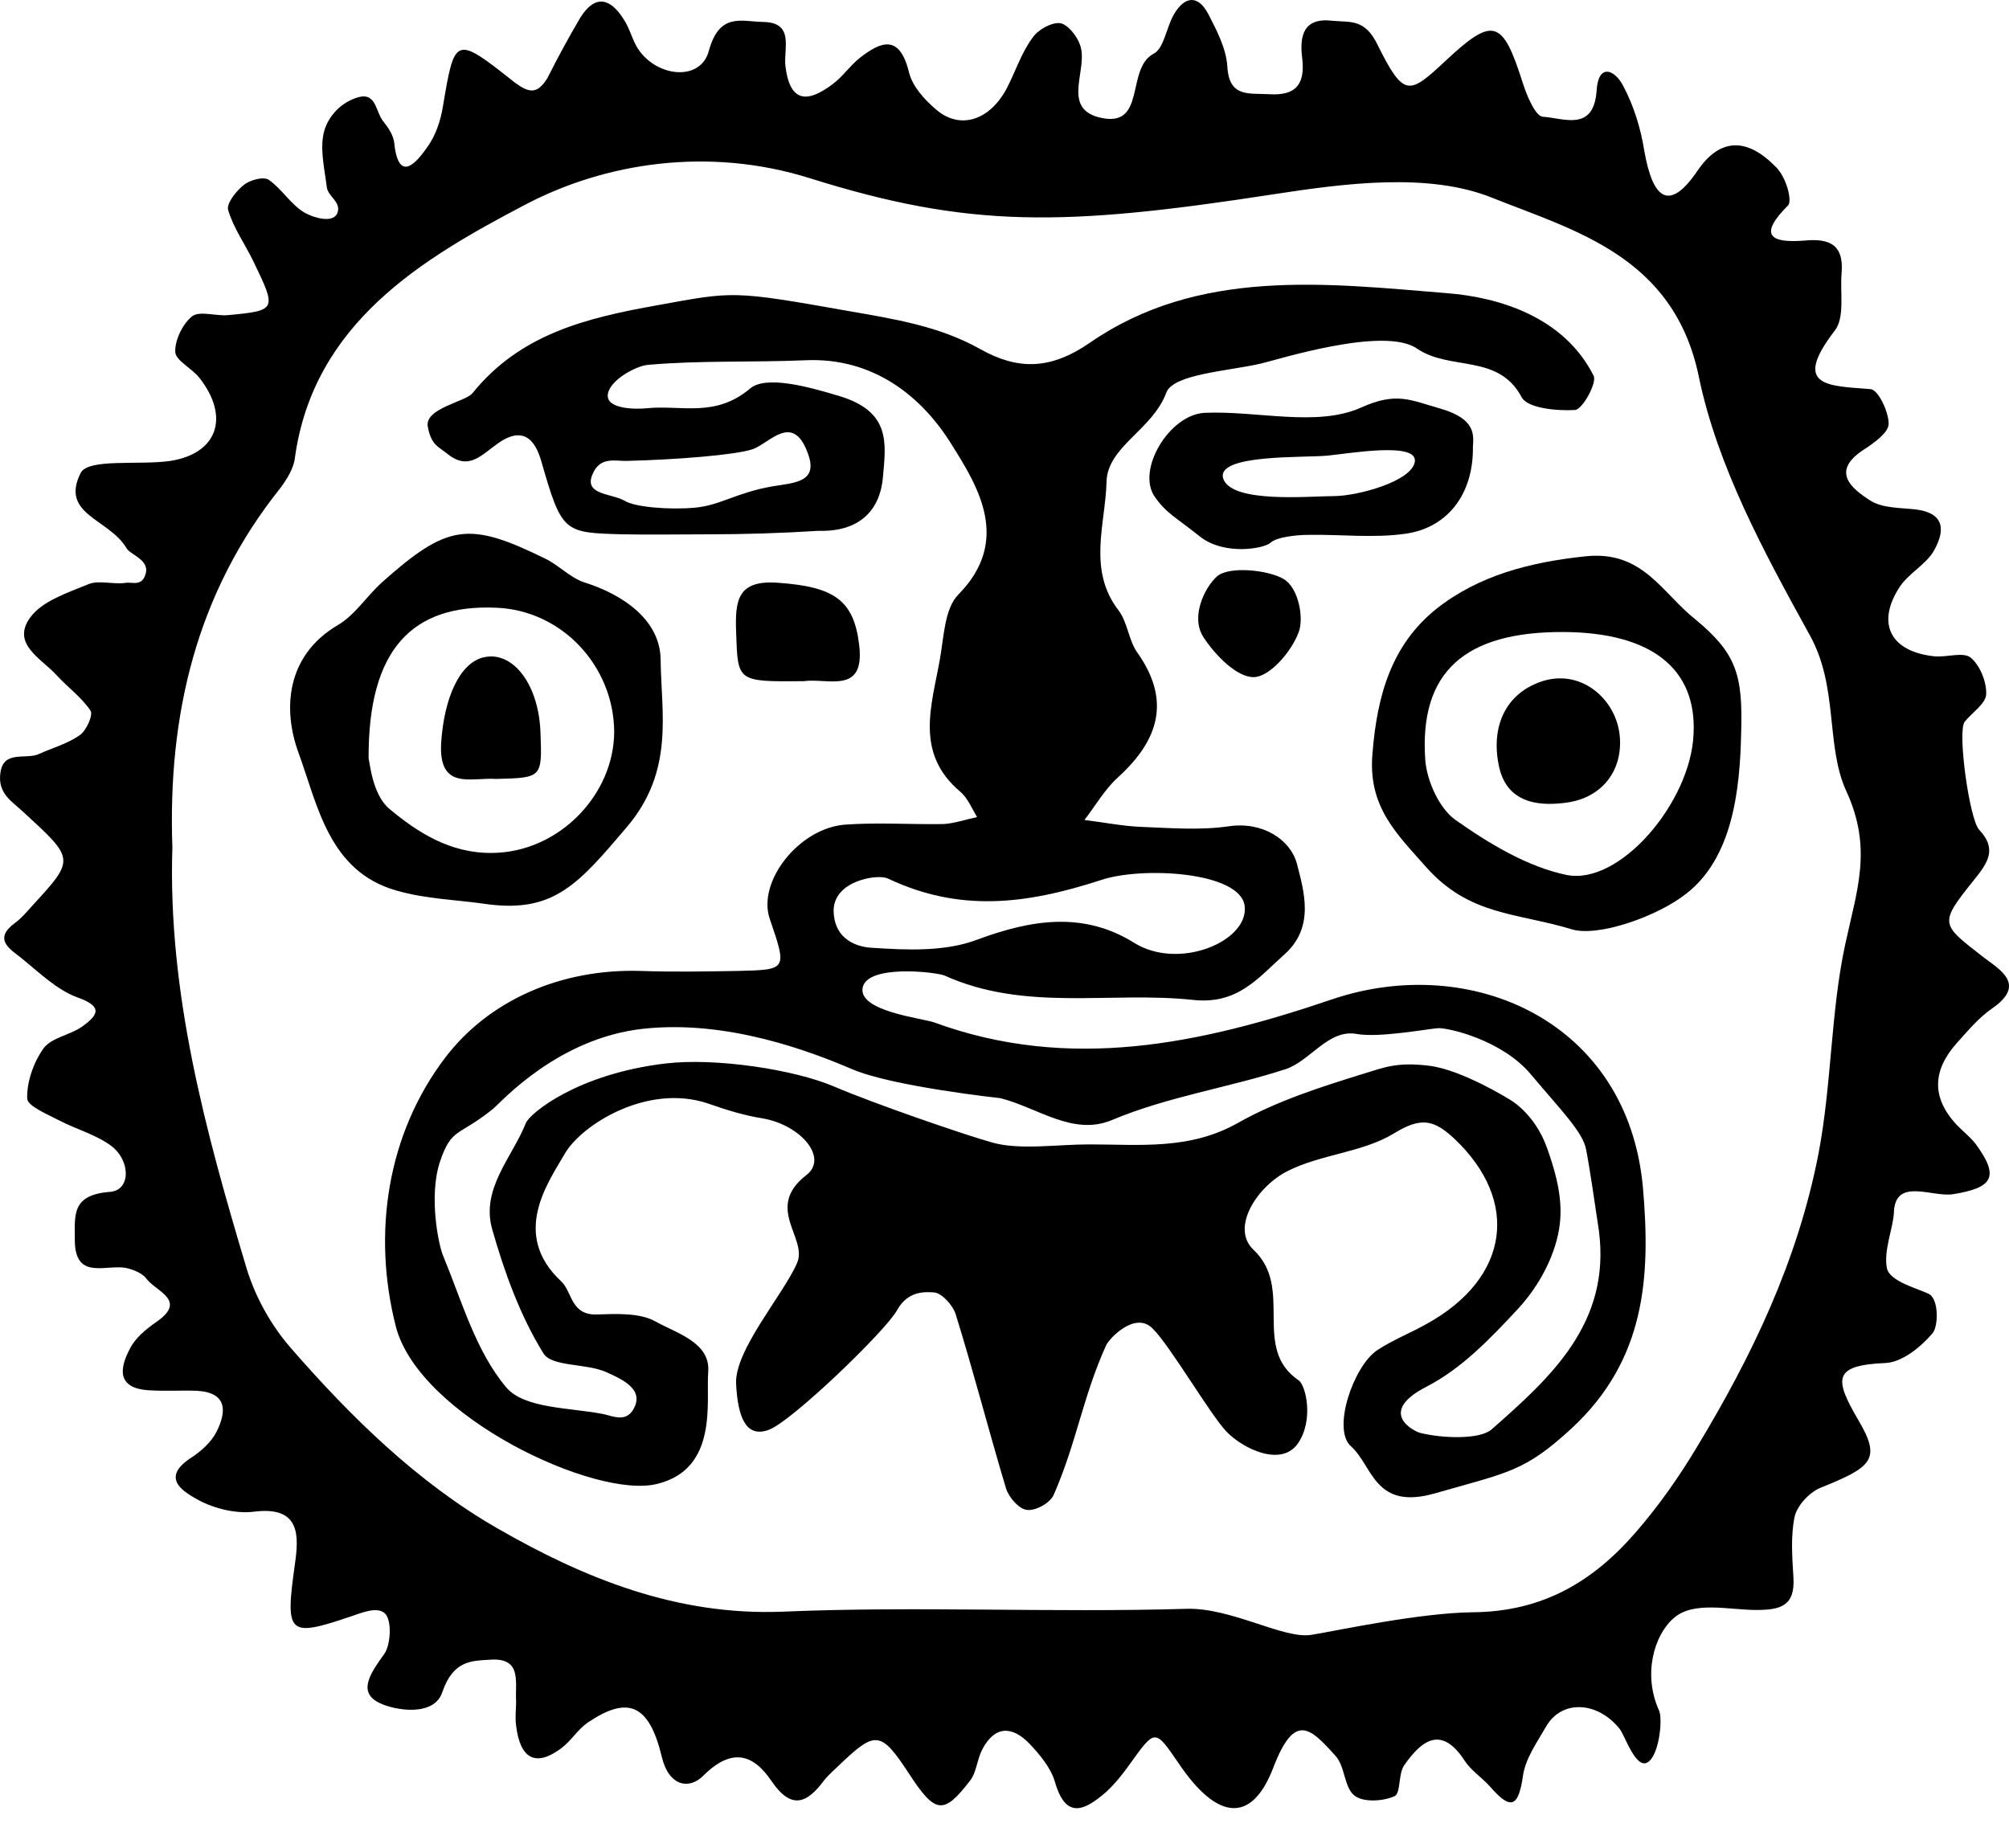 <svg width="50" height="46" viewBox="0 0 50 46" fill="none" xmlns="http://www.w3.org/2000/svg">
<path d="M40.993 43.875C40.704 44.019 40.444 43.213 40.314 43.04C39.765 42.349 38.884 42.306 38.493 42.954C38.262 43.357 37.959 43.774 37.901 44.221C37.785 45.012 37.583 45.041 37.092 44.48C36.89 44.249 36.615 44.077 36.456 43.832C35.878 42.94 35.387 43.314 34.953 43.933C34.794 44.149 34.867 44.638 34.708 44.71C34.419 44.84 33.927 44.868 33.711 44.696C33.45 44.494 33.479 43.962 33.234 43.702C32.612 43.011 32.222 42.608 31.688 44.005C31.138 45.43 30.271 45.286 29.332 43.889C28.74 43.026 28.754 43.026 28.104 43.933C27.93 44.177 27.743 44.408 27.526 44.609C27.006 45.056 26.529 45.315 26.254 44.35C26.153 44.005 25.878 43.674 25.618 43.4C25.199 42.968 24.766 42.94 24.448 43.544C24.318 43.789 24.303 44.12 24.145 44.321C23.48 45.185 23.277 45.156 22.613 44.134C21.934 43.098 21.789 43.083 20.951 43.875C20.806 44.019 20.648 44.149 20.517 44.307C20.084 44.897 19.694 45.056 19.203 44.336C18.726 43.63 18.191 43.515 17.497 44.206C17.151 44.552 16.645 44.465 16.471 43.731C16.154 42.407 15.619 42.205 14.622 42.882C14.376 43.055 14.203 43.343 13.972 43.515C13.336 43.99 12.946 43.789 12.845 42.954C12.816 42.752 12.845 42.551 12.845 42.349C12.816 41.874 13.003 41.255 12.194 41.313C11.761 41.342 11.284 41.313 11.009 42.119C10.807 42.738 9.839 42.58 9.449 42.392C8.871 42.119 9.246 41.615 9.564 41.169C9.723 40.953 9.767 40.305 9.564 40.147C9.362 39.989 9.001 40.147 8.741 40.233C7.166 40.766 7.093 40.694 7.339 38.938C7.44 38.232 7.483 37.484 6.327 37.628C5.879 37.685 5.345 37.556 4.94 37.34C4.608 37.153 3.958 36.807 4.752 36.289C4.998 36.131 5.258 35.9 5.388 35.641C5.634 35.152 5.677 34.662 4.897 34.619C4.492 34.605 4.088 34.633 3.683 34.605C2.903 34.547 2.975 34.058 3.235 33.568C3.365 33.309 3.625 33.093 3.871 32.92C4.68 32.373 3.9 32.157 3.654 31.841C3.553 31.697 3.336 31.61 3.163 31.567C2.657 31.452 1.862 31.898 1.862 30.862C1.862 30.243 1.776 29.739 2.744 29.667C3.264 29.624 3.25 28.875 2.758 28.515C2.383 28.242 1.906 28.113 1.487 27.896C1.183 27.738 0.692 27.537 0.677 27.349C0.663 26.932 0.836 26.443 1.082 26.097C1.284 25.824 1.747 25.766 2.05 25.55C2.426 25.277 2.585 25.061 1.935 24.83C1.414 24.643 0.966 24.197 0.518 23.837C0.244 23.621 -0.175 23.376 0.374 22.973C0.533 22.858 0.663 22.7 0.807 22.541C1.877 21.375 1.862 21.39 0.562 20.195C0.302 19.95 -0.074 19.749 0.013 19.216C0.099 18.669 0.649 18.914 0.966 18.77C1.313 18.612 1.689 18.511 1.992 18.295C2.151 18.18 2.325 17.791 2.252 17.69C2.036 17.359 1.689 17.115 1.414 16.812C1.039 16.395 0.273 16.035 0.75 15.373C1.053 14.955 1.689 14.754 2.209 14.538C2.469 14.437 2.816 14.552 3.119 14.509C3.293 14.48 3.539 14.61 3.625 14.279C3.726 13.933 3.235 13.804 3.148 13.645C2.715 12.911 1.487 12.81 2.007 11.774C2.195 11.4 3.481 11.587 4.247 11.472C5.417 11.284 5.721 10.378 4.969 9.413C4.781 9.168 4.377 8.981 4.362 8.765C4.348 8.463 4.55 8.06 4.781 7.873C4.969 7.729 5.374 7.873 5.677 7.844C6.891 7.729 6.891 7.715 6.299 6.491C6.096 6.073 5.807 5.67 5.677 5.224C5.634 5.066 5.879 4.749 6.067 4.605C6.226 4.476 6.559 4.389 6.689 4.476C7.021 4.706 7.238 5.095 7.585 5.296C7.787 5.411 8.278 5.57 8.394 5.311C8.509 5.037 8.163 4.893 8.134 4.663C8.076 4.188 7.946 3.669 8.076 3.238C8.177 2.907 8.466 2.547 8.928 2.417C9.376 2.302 9.348 2.806 9.55 3.036C9.665 3.18 9.781 3.353 9.81 3.54C9.911 4.562 10.345 4.073 10.619 3.684C10.836 3.396 10.966 3.007 11.024 2.647C11.313 0.92 11.327 0.877 12.743 2C13.162 2.331 13.365 2.36 13.625 1.942C13.885 1.424 14.159 0.92 14.448 0.431C14.824 -0.16 15.2 -0.03 15.518 0.474C15.677 0.704 15.735 1.006 15.893 1.237C16.37 1.928 17.44 2.028 17.642 1.265C17.902 0.315 18.437 0.531 18.971 0.546C19.795 0.546 19.492 1.222 19.549 1.654C19.665 2.59 20.127 2.547 20.734 2.086C20.98 1.899 21.153 1.64 21.384 1.453C21.948 1.006 22.396 0.862 22.627 1.813C22.714 2.158 23.017 2.489 23.306 2.734C23.899 3.238 24.636 2.993 25.055 2.201C25.272 1.784 25.416 1.323 25.691 0.949C25.821 0.747 26.153 0.56 26.37 0.575C26.558 0.589 26.803 0.891 26.876 1.107C27.107 1.697 26.399 2.676 27.352 2.921C28.552 3.223 28.003 1.712 28.711 1.337C28.971 1.208 29.029 0.675 29.216 0.359C29.477 -0.088 29.809 -0.145 30.069 0.344C30.286 0.762 30.517 1.208 30.546 1.654C30.589 2.432 31.081 2.316 31.586 2.345C32.266 2.388 32.482 2.086 32.41 1.453C32.338 0.891 32.439 0.431 33.161 0.517C33.609 0.56 33.971 0.459 34.288 1.122C34.939 2.432 35.069 2.36 35.965 1.525C37.164 0.402 37.395 0.474 37.901 2.072C38.002 2.388 38.219 2.907 38.407 2.907C38.898 2.935 39.664 3.295 39.736 2.259C39.78 1.553 40.199 1.741 40.401 2.144C40.661 2.633 40.834 3.194 40.921 3.741C41.138 4.994 41.557 5.267 42.251 4.245C43.074 3.036 43.941 3.9 44.201 4.159C44.462 4.418 44.606 4.994 44.505 5.109C43.753 5.858 44.057 6.059 44.924 5.987C45.545 5.93 45.892 6.102 45.834 6.793C45.791 7.283 45.921 7.902 45.661 8.233C44.577 9.643 45.516 9.6 46.557 9.687C46.745 9.701 47.005 10.248 47.005 10.55C47.005 10.766 46.643 11.025 46.398 11.184C45.545 11.731 46.08 12.163 46.557 12.465C46.86 12.652 47.294 12.638 47.684 12.681C48.45 12.782 48.392 13.257 48.117 13.732C47.915 14.063 47.496 14.279 47.279 14.61C46.687 15.517 47.048 16.222 48.146 16.337C48.45 16.366 48.854 16.222 49.042 16.366C49.273 16.553 49.447 16.971 49.432 17.287C49.418 17.518 49.086 17.733 48.898 17.964C48.71 18.194 49.013 20.397 49.259 20.656C49.721 21.145 49.461 21.491 49.114 21.922C48.247 23.002 48.305 23.002 49.36 23.823C49.75 24.125 50.458 24.499 49.577 25.104C49.245 25.334 48.984 25.651 48.71 25.953C48.089 26.644 48.06 27.335 48.724 28.026C48.869 28.17 49.028 28.3 49.158 28.458C49.765 29.279 49.62 29.566 48.609 29.725C48.089 29.811 47.164 29.293 47.135 30.185C47.12 30.56 46.875 31.121 46.961 31.567C47.034 31.913 47.785 32.086 48.016 32.215C48.247 32.345 48.247 32.992 48.103 33.18C47.814 33.525 47.337 33.914 46.918 33.928C45.617 33.986 45.646 34.317 46.253 35.353C46.831 36.332 46.586 36.519 45.3 37.037C45.025 37.153 44.722 37.484 44.664 37.757C44.563 38.247 44.606 38.765 44.635 39.269C44.678 39.974 44.317 40.075 43.71 40.075C43.031 40.075 42.149 39.844 41.658 40.276C41.167 40.694 40.878 41.687 41.297 42.594C41.384 42.839 41.282 43.731 40.993 43.875ZM4.29 21.088C4.174 24.715 5.114 28.156 6.14 31.582C6.356 32.287 6.747 32.992 7.238 33.554C8.741 35.281 10.402 36.908 12.382 38.045C14.535 39.283 16.833 40.219 19.463 40.118C22.815 39.974 26.182 40.147 29.534 40.046C30.662 40.017 31.948 40.809 32.641 40.694C33.335 40.579 35.329 40.147 36.658 40.132C38.407 40.118 39.664 39.355 40.719 38.132C41.282 37.484 41.788 36.764 42.236 36.015C43.609 33.741 44.736 31.395 45.256 28.731C45.589 26.99 45.56 25.205 45.921 23.52C46.21 22.167 46.614 21.131 45.95 19.691C45.43 18.554 45.762 17.1 45.039 15.805C43.912 13.761 42.742 11.616 42.279 9.37C41.658 6.376 39.187 5.742 37.135 4.922C35.56 4.288 33.479 4.562 31.702 4.835C26.471 5.642 24.13 5.685 20.142 4.432C17.656 3.655 15.07 4.029 13.018 5.123C10.532 6.433 7.801 8.031 7.339 11.4C7.31 11.659 7.137 11.932 6.978 12.148C4.882 14.768 4.174 17.805 4.29 21.088Z" fill="black"/>
<path d="M17.626 13.3C16.918 13.3 16.196 13.314 15.488 13.3C14.028 13.257 13.985 13.271 13.465 11.457C13.248 10.723 12.843 10.723 12.41 11.025C11.991 11.313 11.673 11.731 11.138 11.299C10.907 11.112 10.733 11.083 10.647 10.622C10.56 10.162 11.586 10.003 11.759 9.787C12.944 8.319 14.577 7.916 16.355 7.599C18.262 7.254 18.204 7.225 21.123 7.743C22.279 7.945 23.377 8.117 24.403 8.693C25.328 9.211 26.137 9.211 27.12 8.535C29.822 6.663 33.001 7.052 36.007 7.297C37.307 7.398 38.926 7.887 39.663 9.355C39.749 9.528 39.388 10.19 39.2 10.205C38.752 10.233 38.016 10.162 37.871 9.888C37.293 8.794 36.094 9.24 35.27 8.679C34.446 8.103 31.759 8.967 31.368 9.053C30.545 9.24 29.201 9.312 29.027 9.773C28.681 10.709 27.554 11.112 27.539 12.004C27.51 13.055 27.062 14.192 27.843 15.2C28.059 15.488 28.088 15.92 28.291 16.222C29.157 17.431 28.84 18.424 27.828 19.346C27.496 19.648 27.265 20.051 26.99 20.411C27.467 20.468 27.958 20.569 28.435 20.584C29.143 20.612 29.866 20.67 30.574 20.569C31.426 20.44 32.12 20.9 32.279 21.505C32.452 22.181 32.727 23.074 31.975 23.75C31.311 24.341 30.805 25.017 29.678 24.888C27.626 24.672 25.516 25.19 23.508 24.283C23.305 24.197 21.586 23.995 21.47 24.585C21.354 25.176 22.973 25.348 23.247 25.449C26.629 26.687 29.895 25.982 33.16 24.873C36.614 23.707 40.53 25.42 40.891 29.581C41.079 31.769 40.963 33.842 39.114 35.555C37.943 36.634 37.539 36.649 35.732 37.167C34.201 37.613 34.172 36.49 33.623 36.001C33.146 35.583 33.68 34.014 34.273 33.611C34.663 33.352 35.111 33.179 35.516 32.949C37.568 31.812 37.828 29.897 36.209 28.357C35.689 27.868 35.371 27.796 34.692 28.213C33.912 28.688 32.871 28.731 32.048 29.149C31.296 29.523 30.617 30.559 31.195 31.107C32.221 32.071 31.137 33.554 32.322 34.36C32.495 34.475 32.712 35.353 32.293 35.943C31.874 36.519 30.935 36.058 30.53 35.641C30.126 35.224 29.114 33.482 28.681 33.064C28.247 32.632 27.597 33.323 27.525 33.496C26.947 34.777 26.788 35.929 26.224 37.21C26.137 37.411 25.776 37.613 25.559 37.584C25.372 37.57 25.111 37.282 25.039 37.052C24.606 35.612 24.23 34.144 23.782 32.704C23.71 32.488 23.45 32.2 23.262 32.172C23.045 32.157 22.597 32.114 22.323 32.618C22.048 33.122 19.664 35.425 19.115 35.598C18.566 35.785 18.363 35.281 18.32 34.446C18.276 33.611 19.505 32.215 19.837 31.438C20.112 30.819 19.014 30.07 20.068 29.25C20.617 28.832 19.953 28.012 18.985 27.839C18.522 27.767 18.06 27.623 17.612 27.465C16.095 26.961 14.462 28.012 14.057 28.717C13.652 29.422 12.699 30.718 13.97 31.898C14.245 32.157 14.202 32.748 14.866 32.719C15.343 32.704 15.921 32.675 16.311 32.892C16.817 33.179 17.684 33.41 17.626 34.144C17.569 34.878 17.886 36.562 16.355 36.937C14.823 37.325 10.43 35.252 9.852 33.021C9.26 30.703 9.635 28.227 11.08 26.327C12.164 24.902 13.956 24.11 15.936 24.168C16.745 24.197 17.569 24.182 18.378 24.168C19.591 24.139 19.591 24.139 19.158 22.872C18.84 21.951 19.881 20.612 21.037 20.526C21.846 20.468 22.669 20.526 23.479 20.512C23.753 20.497 24.042 20.396 24.317 20.339C24.187 20.123 24.085 19.864 23.898 19.706C22.756 18.741 23.19 17.561 23.392 16.409C23.493 15.848 23.508 15.142 23.854 14.797C25.169 13.458 24.346 12.119 23.695 11.083C22.944 9.859 21.73 8.895 20.054 8.967C18.739 9.024 17.424 8.967 16.123 9.082C15.82 9.111 15.155 9.471 15.126 9.83C15.098 10.19 15.835 10.19 16.095 10.162C16.947 10.075 17.8 10.406 18.667 9.672C19.057 9.341 20.083 9.614 20.892 9.859C22.178 10.248 22.048 11.04 21.976 11.86C21.904 12.753 21.34 13.242 20.372 13.213C19.462 13.271 18.537 13.3 17.626 13.3ZM20.747 22.671C20.762 23.434 21.398 23.578 21.701 23.592C22.568 23.65 23.522 23.693 24.317 23.391C25.675 22.887 26.961 22.685 28.218 23.463C29.331 24.168 31.079 23.434 30.978 22.556C30.877 21.692 28.406 21.562 27.395 21.908C25.53 22.513 23.883 22.714 22.091 21.865C21.831 21.75 20.747 21.922 20.747 22.671ZM38.507 28.587C38.825 29.48 38.94 30.156 38.738 30.89C38.536 31.625 38.117 32.215 37.784 32.575C37.076 33.338 36.368 34.072 35.501 34.518C34.244 35.166 35.212 35.641 35.357 35.67C35.877 35.799 36.816 35.843 37.12 35.583C38.593 34.288 40.096 32.935 39.793 30.631C39.692 29.955 39.562 29.048 39.475 28.616C39.403 28.184 38.825 27.608 38.102 26.745C37.38 25.881 36.036 25.579 35.79 25.593C35.544 25.608 34.331 25.838 33.767 25.737C33.059 25.608 32.611 26.414 31.99 26.615C30.574 27.076 29.071 27.292 27.669 27.882C26.701 28.285 25.82 27.565 24.895 27.335C24.895 27.335 22.221 27.047 21.21 26.615C20.198 26.183 18.118 25.377 16.008 25.608C13.898 25.838 12.496 27.407 12.28 27.594C11.413 28.299 11.239 28.055 10.95 28.918C10.661 29.782 10.921 31.035 11.037 31.279C11.499 32.402 11.846 33.64 12.598 34.532C13.046 35.065 14.173 35.036 14.996 35.195C15.242 35.238 15.618 35.454 15.806 34.993C15.993 34.532 15.401 34.302 15.098 34.158C14.592 33.928 13.725 34.029 13.522 33.683C12.944 32.748 12.554 31.668 12.251 30.603C11.962 29.595 12.742 28.818 13.089 27.954C13.176 27.724 14.361 26.73 16.571 26.471C17.8 26.327 19.75 26.615 20.762 27.047C21.773 27.479 24.028 28.256 24.707 28.443C25.386 28.631 26.311 28.486 27.106 28.486C28.363 28.486 29.605 28.631 30.805 27.954C31.773 27.407 32.857 27.061 33.926 26.73C34.446 26.572 34.764 26.428 35.573 26.529C36.383 26.63 37.539 27.349 37.539 27.349C37.539 27.349 38.189 27.68 38.507 28.587ZM17.294 12.637C17.93 12.58 18.32 12.263 19.23 12.105C19.765 12.018 20.343 12.004 20.126 11.342C19.75 10.219 19.158 11.04 18.724 11.184C18.291 11.328 16.803 11.443 15.618 11.472C15.314 11.486 14.924 11.342 14.736 11.831C14.548 12.321 15.213 12.278 15.546 12.465C15.791 12.623 16.658 12.695 17.294 12.637Z" fill="black"/>
<path d="M43.334 18.237C43.305 19.676 43.117 21.346 41.975 22.239C41.253 22.814 39.765 23.333 39.114 23.131C37.742 22.714 36.571 22.8 35.487 21.576C34.75 20.741 34.042 20.079 34.158 18.755C34.274 17.301 34.635 16.049 35.748 15.156C36.802 14.321 38.088 13.99 39.476 13.846C40.892 13.702 41.369 14.768 42.192 15.415C43.218 16.265 43.377 16.797 43.334 18.237ZM38.926 15.732C36.456 15.718 35.314 16.725 35.473 18.928C35.516 19.446 35.82 20.122 36.224 20.41C37.062 21.001 38.016 21.576 38.984 21.778C40.314 22.052 42.077 19.964 42.149 18.28C42.236 16.639 41.094 15.746 38.926 15.732Z" fill="black"/>
<path d="M12.165 22.512C11.399 22.397 10.604 22.383 9.867 22.167C8.177 21.692 7.902 20.022 7.425 18.726C7.049 17.69 7.093 16.337 8.408 15.559C8.827 15.315 9.116 14.854 9.492 14.508C11.139 13.04 11.659 12.968 13.566 13.904C13.899 14.062 14.188 14.379 14.535 14.494C15.546 14.811 16.442 15.459 16.442 16.437C16.456 17.747 16.789 19.187 15.604 20.583C14.405 21.994 13.798 22.714 12.165 22.512ZM9.174 18.884C9.203 18.956 9.26 19.777 9.694 20.137C10.387 20.713 11.197 21.245 12.252 21.231C13.913 21.216 15.286 19.777 15.286 18.208C15.272 16.581 13.986 15.185 12.338 15.127C10.272 15.041 9.159 16.149 9.174 18.884Z" fill="black"/>
<path d="M31.962 14.422C32.323 14.652 32.453 15.386 32.323 15.732C32.15 16.207 31.615 16.84 31.21 16.855C30.791 16.869 30.242 16.308 29.953 15.862C29.621 15.358 29.982 14.624 30.286 14.35C30.589 14.077 31.601 14.192 31.962 14.422ZM29.866 13.357C29.274 12.882 29.028 12.781 28.739 12.364C28.277 11.701 29.101 10.319 29.982 10.276C31.297 10.219 32.771 10.636 33.869 10.147C34.765 9.744 35.097 9.96 35.863 10.175C36.745 10.435 36.672 10.838 36.658 11.126C36.672 12.32 36.008 13.141 34.982 13.285C34.187 13.4 33.364 13.299 32.569 13.314C32.251 13.314 31.759 13.371 31.615 13.515C31.442 13.659 30.473 13.832 29.866 13.357ZM33.19 12.349C33.797 12.349 35.155 11.975 35.213 11.485C35.271 10.996 33.609 11.284 33.045 11.341C32.453 11.399 30.242 11.298 30.445 11.917C30.661 12.536 32.598 12.349 33.19 12.349Z" fill="black"/>
<path d="M19.997 16.956C18.335 16.97 18.364 16.97 18.321 15.746C18.292 14.94 18.349 14.422 19.39 14.508C20.763 14.609 21.254 14.94 21.384 16.063C21.529 17.301 20.604 16.869 19.997 16.956Z" fill="black"/>
<path d="M40.314 18.338C40.386 19.201 39.852 19.864 38.985 19.979C38.45 20.051 37.525 20.079 37.309 19.086C37.092 18.093 37.467 17.229 38.436 16.941C39.404 16.668 40.242 17.445 40.314 18.338Z" fill="black"/>
<path d="M12.353 19.389C11.731 19.345 10.908 19.691 10.98 18.482C11.052 17.388 11.442 16.452 12.093 16.351C12.801 16.236 13.408 17.071 13.451 18.223C13.494 19.36 13.494 19.36 12.353 19.389Z" fill="black"/>
</svg>

